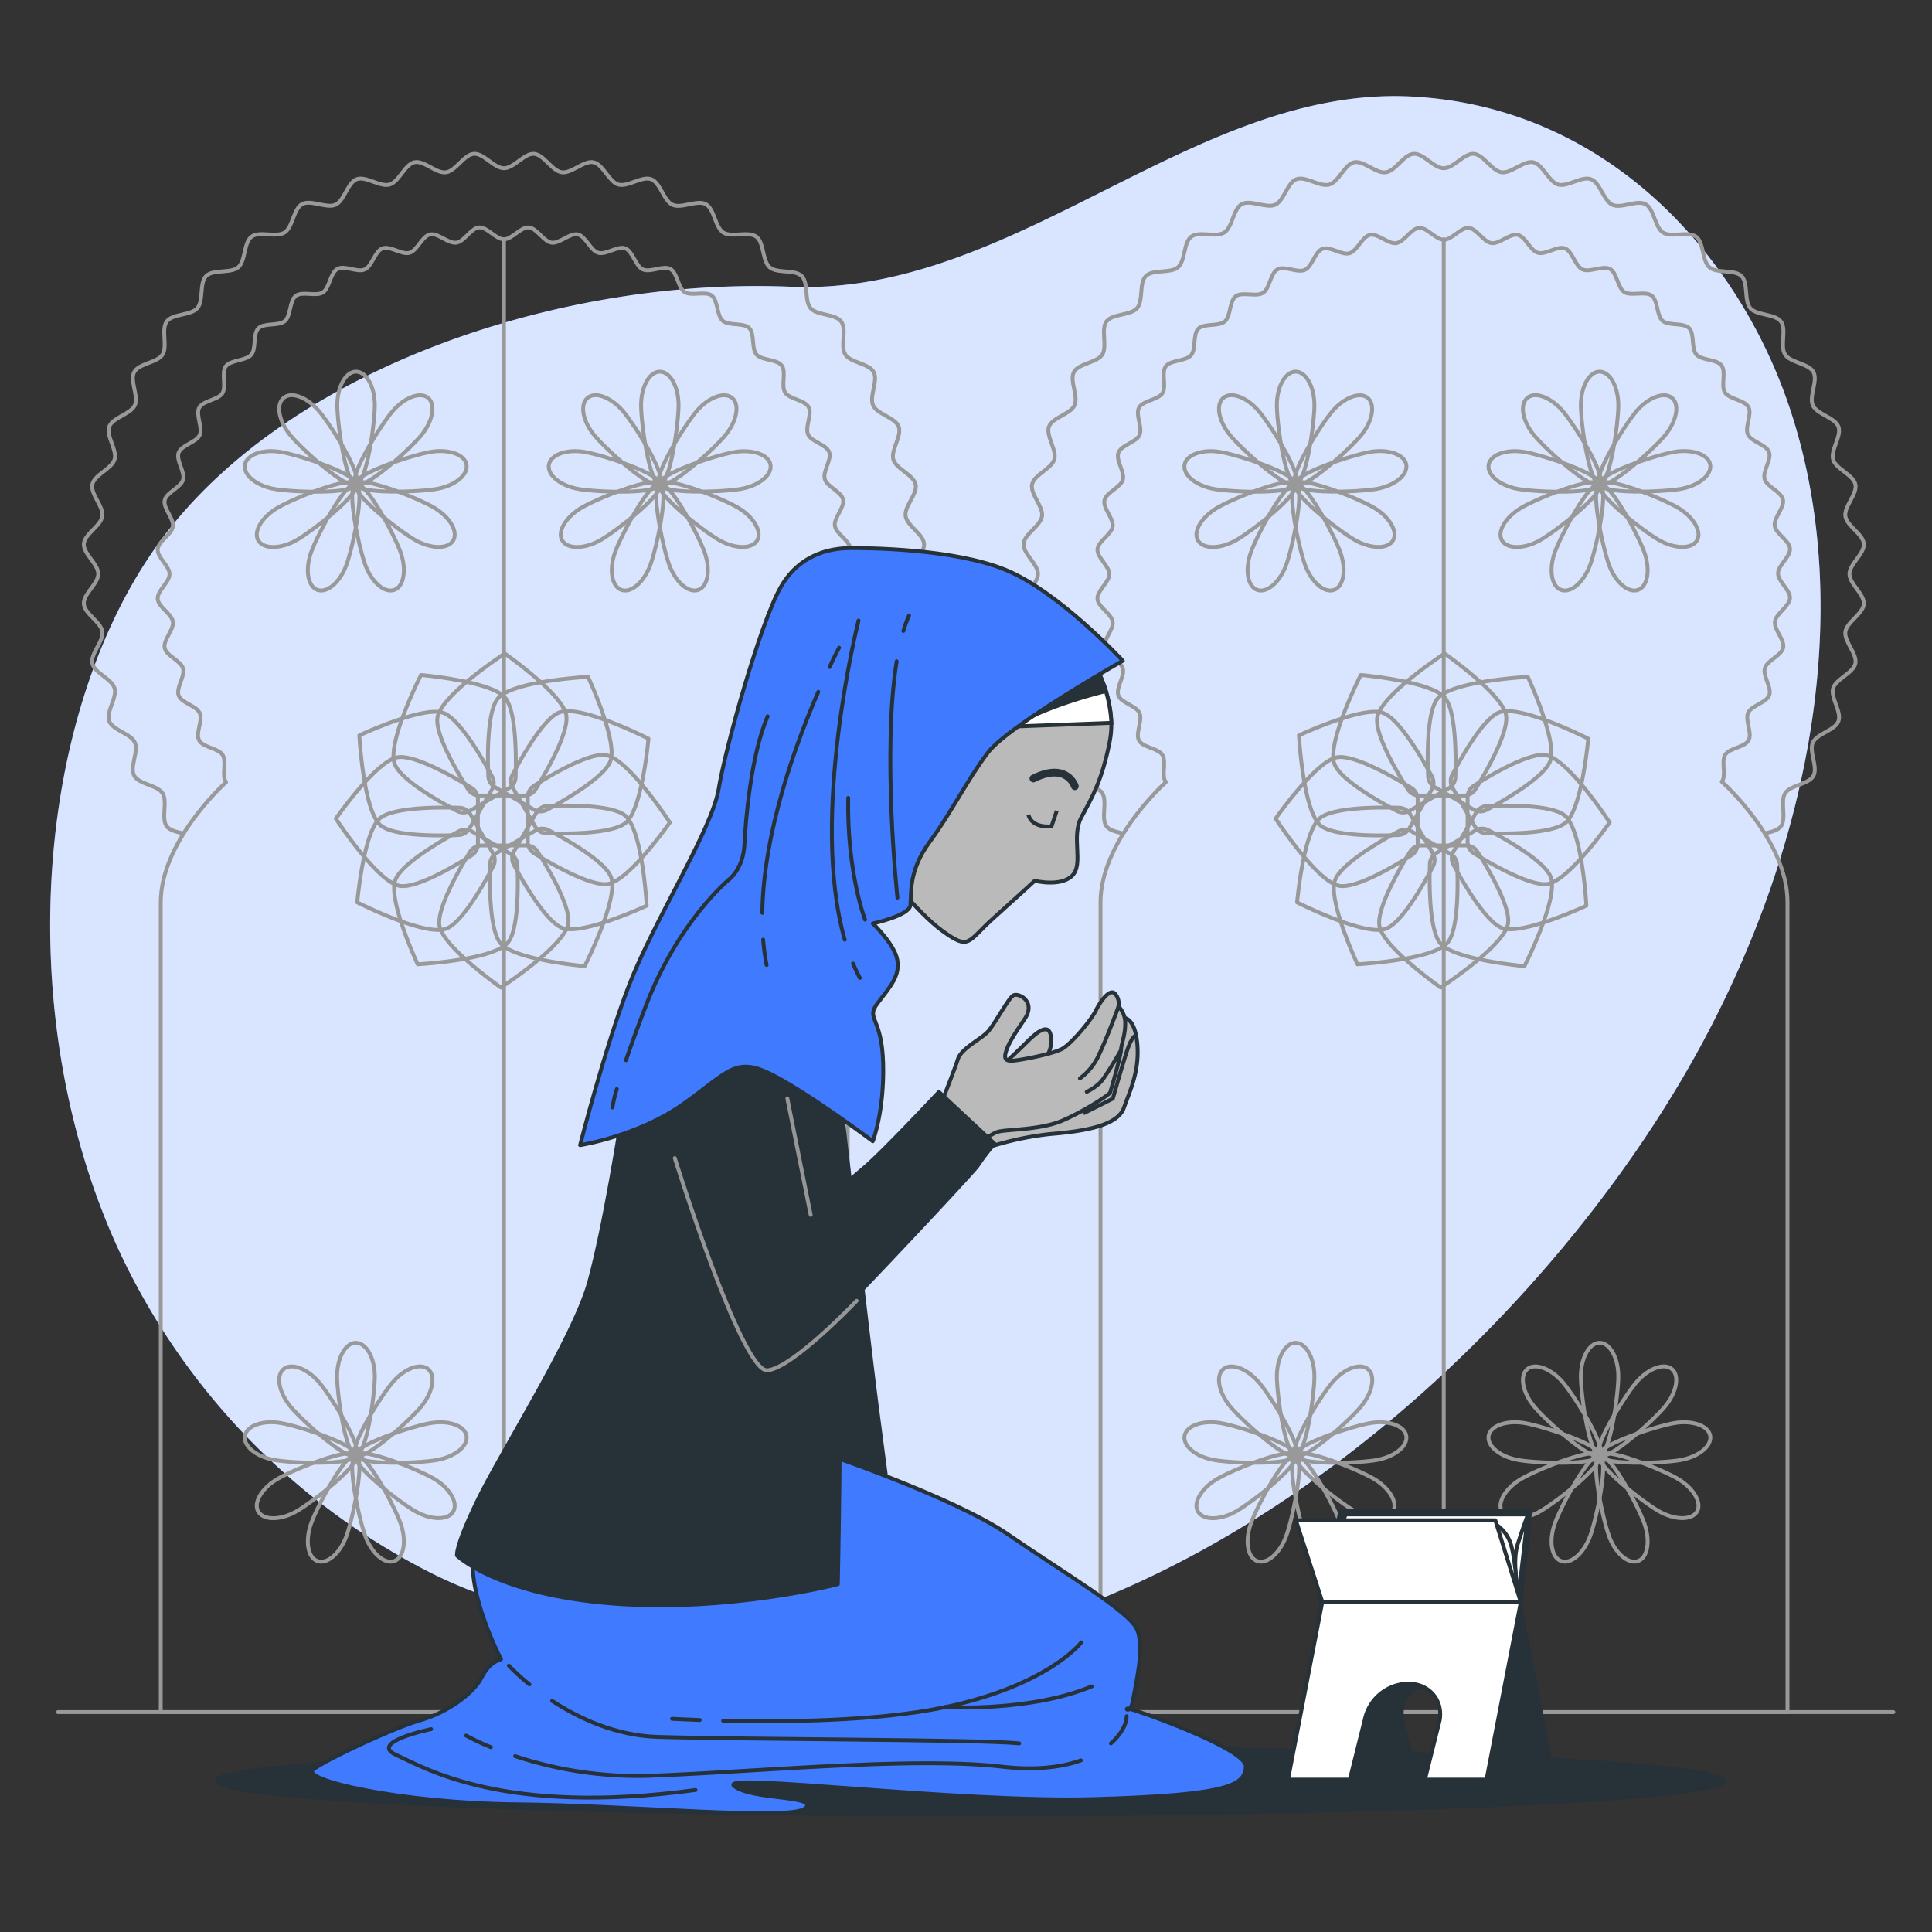 <svg xmlns="http://www.w3.org/2000/svg" viewBox="0 0 500 500"><rect x="0" y="0" width="500" height="500" fill="#333333" stroke="none"/><g id="freepik--background-simple--inject-2"><path d="M177.14,425.7c104.16,21.78,209.14-63.36,258-146.18,32.46-55,45.93-120.17,28.06-173.84C450.09,66.35,416.4,27.77,365.63,25c-56.58-3.13-102.84,51.67-161,49.21S77.59,94.17,43.76,137,2.15,259,29.69,321.22a177.51,177.51,0,0,0,80.81,85.32c20.28,10.49,42.3,13.85,65.37,18.89Z" style="fill:#407BFF"></path><path d="M177.14,425.7c104.16,21.78,209.14-63.36,258-146.18,32.46-55,45.93-120.17,28.06-173.84C450.09,66.35,416.4,27.77,365.63,25c-56.58-3.13-102.84,51.67-161,49.21S77.59,94.17,43.76,137,2.15,259,29.69,321.22a177.51,177.51,0,0,0,80.81,85.32c20.28,10.49,42.3,13.85,65.37,18.89Z" style="fill:#fff;opacity:0.8"></path></g><g id="freepik--Gates--inject-2"><path d="M47.15,215.62c-1.61-.37-3.21-.74-4-1.78-1.52-2,.3-6.41-1.08-8.55S36,203,34.74,200.77s1.21-6.3.15-8.63-5.72-3.13-6.62-5.52,2.1-6.06,1.38-8.51-5.21-3.92-5.75-6.42,2.94-5.69,2.58-8.22-4.6-4.62-4.78-7.18,3.73-5.21,3.73-7.77-3.91-5.26-3.73-7.78,4.43-4.67,4.78-7.17-3.12-5.75-2.58-8.23,5-4,5.75-6.42-2.27-6.13-1.38-8.51,5.56-3.21,6.62-5.52-1.37-6.39-.15-8.62,6-2.39,7.34-4.52-.44-6.52,1.08-8.56,6.24-1.51,7.91-3.43.48-6.52,2.28-8.32,6.39-.61,8.32-2.28,1.39-6.38,3.43-7.91,6.41.3,8.55-1.08,2.29-6.11,4.53-7.34S84.48,54,86.8,53s3.13-5.73,5.52-6.62,6.06,2.1,8.51,1.38,3.92-5.21,6.42-5.76,5.69,3,8.23,2.59,4.61-4.6,7.17-4.78,5.21,3.73,7.78,3.73,5.25-3.91,7.77-3.73,4.67,4.42,7.18,4.78,5.75-3.12,8.22-2.59,4,5.05,6.42,5.76,6.13-2.27,8.51-1.38,3.21,5.56,5.52,6.62,6.39-1.37,8.62-.15,2.39,6,4.53,7.34,6.52-.45,8.55,1.08,1.51,6.24,3.44,7.91,6.51.48,8.31,2.28.61,6.39,2.28,8.31,6.38,1.4,7.91,3.44-.3,6.41,1.08,8.55,6.12,2.29,7.34,4.53-1.21,6.29-.15,8.62,5.73,3.13,6.62,5.52-2.1,6.06-1.38,8.51,5.22,3.92,5.76,6.42-3,5.69-2.59,8.23,4.6,4.61,4.78,7.17-3.72,5.21-3.72,7.78,3.9,5.25,3.72,7.77-4.42,4.67-4.78,7.18,3.12,5.74,2.59,8.22-5.05,4-5.76,6.42,2.27,6.13,1.38,8.51-5.56,3.21-6.62,5.52,1.37,6.39.15,8.62-6,2.39-7.34,4.53.45,6.51-1.08,8.55c-.76,1-2.32,1.4-3.9,1.76" style="fill:none;stroke:#999;stroke-linecap:round;stroke-linejoin:round"></path><path d="M216.14,160.84c-.3,2.09,2.58,4.74,2.14,6.79s-4.16,3.28-4.75,5.29,1.87,5.05,1.14,7-4.59,2.65-5.46,4.55,1.13,5.27.12,7.11-4.92,2-6.05,3.73.37,5.37-.89,7c0,0,17,15,17,31.2V443.09H41.6V233.58c0-15.64,15.87-30.2,16.91-31.15l0,0c-1.26-1.68.24-5.29-.89-7.06s-5-1.88-6.06-3.73,1-5.19.13-7.11-4.73-2.58-5.46-4.55,1.73-5,1.14-7-4.3-3.23-4.75-5.29,2.43-4.7,2.13-6.79-3.79-3.8-3.94-5.91,3.07-4.3,3.07-6.41-3.22-4.34-3.07-6.42,3.65-3.85,3.94-5.91-2.57-4.74-2.13-6.78,4.16-3.29,4.75-5.3-1.87-5-1.14-7,4.58-2.66,5.45-4.56-1.12-5.27-.12-7.11,4.92-2,6-3.73-.36-5.37.9-7S63.61,93.4,65,91.82s.39-5.38,1.88-6.86,5.27-.51,6.85-1.88,1.16-5.26,2.84-6.52,5.28.24,7-.89,1.88-5,3.73-6.06,5.19,1,7.11.12S97,65,99,64.28s5,1.73,7,1.14,3.23-4.31,5.3-4.75S116,63.1,118.1,62.8,121.91,59,124,58.86s4.3,3.07,6.42,3.07,4.33-3.22,6.41-3.07,3.85,3.65,5.91,3.94,4.75-2.57,6.79-2.13,3.28,4.16,5.29,4.75,5.06-1.88,7-1.14,2.65,4.58,4.55,5.45,5.27-1.12,7.11-.12,2,4.92,3.73,6,5.38-.36,7,.89,1.25,5.15,2.84,6.53,5.37.39,6.85,1.88.51,5.27,1.89,6.85,5.26,1.15,6.52,2.84-.25,5.28.89,7,5,1.88,6.05,3.73-1,5.19-.12,7.11,4.72,2.58,5.46,4.55-1.74,5-1.14,7,4.3,3.23,4.74,5.3-2.43,4.69-2.13,6.78,3.8,3.8,4,5.91-3.08,4.3-3.08,6.42,3.22,4.33,3.08,6.41S216.44,158.78,216.14,160.84Z" style="fill:none;stroke:#999;stroke-linecap:round;stroke-linejoin:round"></path><line x1="130.43" y1="61.93" x2="130.43" y2="442.81" style="fill:none;stroke:#999;stroke-linecap:round;stroke-linejoin:round"></line><path d="M135.69,205.89H124.07a3.45,3.45,0,0,1-2.92-1.61c-2.55-4-8.79-14.4-7.9-18.76,1.19-5.85,17.39-16.39,17.39-16.39s14.83,10.38,15.9,15.89c.85,4.46-5.38,15.14-7.91,19.24A3.48,3.48,0,0,1,135.69,205.89Z" style="fill:none;stroke:#999;stroke-linecap:round;stroke-linejoin:round"></path><path d="M131.71,204l-10.06,5.81a3.43,3.43,0,0,1-3.33.07c-4.21-2.2-14.81-8.08-16.22-12.3-1.9-5.66,6.86-22.89,6.86-22.89s18,1.57,21.72,5.82c3,3.43,2.91,15.8,2.76,20.61A3.42,3.42,0,0,1,131.71,204Z" style="fill:none;stroke:#999;stroke-linecap:round;stroke-linejoin:round"></path><path d="M127.32,204.32l-5.81,10.06a3.45,3.45,0,0,1-2.85,1.73c-4.74.2-16.87.4-20.2-2.55C94,209.61,93,190.31,93,190.31s16.4-7.66,21.71-5.82C119,186,125.09,196.72,127.37,201A3.46,3.46,0,0,1,127.32,204.32Z" style="fill:none;stroke:#999;stroke-linecap:round;stroke-linejoin:round"></path><path d="M123.68,206.8v11.62a3.45,3.45,0,0,1-1.61,2.92c-4,2.55-14.4,8.79-18.76,7.9-5.85-1.19-16.39-17.39-16.39-17.39S97.3,197,102.82,196c4.45-.85,15.13,5.38,19.23,7.91A3.48,3.48,0,0,1,123.68,206.8Z" style="fill:none;stroke:#999;stroke-linecap:round;stroke-linejoin:round"></path><path d="M121.77,210.78l5.81,10.06a3.43,3.43,0,0,1,.07,3.33c-2.2,4.21-8.08,14.81-12.3,16.22-5.66,1.9-22.89-6.86-22.89-6.86s1.57-18,5.82-21.72c3.43-3,15.8-2.91,20.61-2.76A3.42,3.42,0,0,1,121.77,210.78Z" style="fill:none;stroke:#999;stroke-linecap:round;stroke-linejoin:round"></path><path d="M122.11,215.17,132.17,221a3.45,3.45,0,0,1,1.73,2.85c.2,4.74.4,16.87-2.55,20.2-3.95,4.48-23.25,5.5-23.25,5.5s-7.66-16.4-5.82-21.71c1.48-4.29,12.23-10.42,16.46-12.7A3.46,3.46,0,0,1,122.11,215.17Z" style="fill:none;stroke:#999;stroke-linecap:round;stroke-linejoin:round"></path><path d="M124.59,218.81h11.62a3.48,3.48,0,0,1,2.93,1.61c2.54,4,8.78,14.4,7.89,18.76-1.19,5.85-17.39,16.39-17.39,16.39s-14.83-10.38-15.89-15.89c-.86-4.46,5.38-15.14,7.9-19.24A3.48,3.48,0,0,1,124.59,218.81Z" style="fill:none;stroke:#999;stroke-linecap:round;stroke-linejoin:round"></path><path d="M128.57,220.72l10.06-5.81a3.43,3.43,0,0,1,3.33-.07c4.21,2.2,14.81,8.08,16.22,12.3,1.9,5.66-6.86,22.89-6.86,22.89s-18-1.57-21.72-5.82c-3-3.43-2.91-15.8-2.76-20.61A3.42,3.42,0,0,1,128.57,220.72Z" style="fill:none;stroke:#999;stroke-linecap:round;stroke-linejoin:round"></path><path d="M133,220.38l5.81-10.06a3.46,3.46,0,0,1,2.86-1.73c4.73-.2,16.86-.4,20.19,2.55,4.48,4,5.5,23.25,5.5,23.25s-16.4,7.66-21.71,5.82c-4.29-1.48-10.42-12.23-12.7-16.46A3.46,3.46,0,0,1,133,220.38Z" style="fill:none;stroke:#999;stroke-linecap:round;stroke-linejoin:round"></path><path d="M136.6,217.9V206.28a3.45,3.45,0,0,1,1.61-2.92c4-2.55,14.4-8.79,18.76-7.9,5.85,1.19,16.39,17.39,16.39,17.39S163,227.68,157.47,228.74c-4.46.86-15.14-5.38-19.24-7.9A3.48,3.48,0,0,1,136.6,217.9Z" style="fill:none;stroke:#999;stroke-linecap:round;stroke-linejoin:round"></path><path d="M138.51,213.92l-5.81-10.06a3.43,3.43,0,0,1-.07-3.33c2.2-4.21,8.08-14.81,12.3-16.22,5.66-1.9,22.89,6.86,22.89,6.86s-1.57,18-5.82,21.72c-3.43,3-15.8,2.91-20.61,2.76A3.44,3.44,0,0,1,138.51,213.92Z" style="fill:none;stroke:#999;stroke-linecap:round;stroke-linejoin:round"></path><path d="M138.17,209.53l-10.06-5.81a3.48,3.48,0,0,1-1.73-2.85c-.2-4.74-.4-16.87,2.55-20.2,3.95-4.48,23.25-5.5,23.25-5.5s7.66,16.4,5.82,21.71c-1.48,4.29-12.23,10.42-16.46,12.7A3.46,3.46,0,0,1,138.17,209.53Z" style="fill:none;stroke:#999;stroke-linecap:round;stroke-linejoin:round"></path><path d="M97,104.87c0,4.8-2.18,20.43-4.86,20.43s-4.85-15.63-4.85-20.43,2.17-8.69,4.85-8.69S97,100.07,97,104.87Z" style="fill:none;stroke:#999;stroke-linecap:round;stroke-linejoin:round"></path><path d="M82.68,106.53c3.09,3.68,11.47,17,9.41,18.77s-13.76-8.85-16.84-12.53-3.93-8-1.87-9.78S79.6,102.86,82.68,106.53Z" style="fill:none;stroke:#999;stroke-linecap:round;stroke-linejoin:round"></path><path d="M72.82,117c4.73.84,19.74,5.69,19.27,8.33s-16.23,2.06-21,1.23-8.18-3.65-7.71-6.29S68.09,116.14,72.82,117Z" style="fill:none;stroke:#999;stroke-linecap:round;stroke-linejoin:round"></path><path d="M72,131.31c4.15-2.4,18.77-8.33,20.11-6s-11.1,12-15.26,14.41-8.61,2.47-10,.15S67.82,133.71,72,131.31Z" style="fill:none;stroke:#999;stroke-linecap:round;stroke-linejoin:round"></path><path d="M80.55,142.83c1.64-4.51,9-18.45,11.54-17.53s-.78,16.34-2.42,20.85-5,7.43-7.53,6.51S78.91,147.34,80.55,142.83Z" style="fill:none;stroke:#999;stroke-linecap:round;stroke-linejoin:round"></path><path d="M94.52,146.15c-1.64-4.51-5-19.93-2.43-20.85s9.91,13,11.55,17.53.93,8.91-1.59,9.83S96.16,150.66,94.52,146.15Z" style="fill:none;stroke:#999;stroke-linecap:round;stroke-linejoin:round"></path><path d="M107.36,139.71c-4.16-2.4-16.61-12.09-15.27-14.41s16,3.61,20.12,6,6.44,6.23,5.1,8.55S111.51,142.11,107.36,139.71Z" style="fill:none;stroke:#999;stroke-linecap:round;stroke-linejoin:round"></path><path d="M113.05,126.53c-4.72.83-20.49,1.41-21-1.23s14.55-7.49,19.28-8.33,8.93.63,9.4,3.27S117.78,125.7,113.05,126.53Z" style="fill:none;stroke:#999;stroke-linecap:round;stroke-linejoin:round"></path><path d="M108.94,112.77c-3.08,3.68-14.79,14.25-16.85,12.53s6.33-15.09,9.42-18.77,7.25-5.26,9.3-3.54S112,109.09,108.94,112.77Z" style="fill:none;stroke:#999;stroke-linecap:round;stroke-linejoin:round"></path><path d="M175.61,104.87c0,4.8-2.17,20.43-4.85,20.43s-4.85-15.63-4.85-20.43,2.17-8.69,4.85-8.69S175.61,100.07,175.61,104.87Z" style="fill:none;stroke:#999;stroke-linecap:round;stroke-linejoin:round"></path><path d="M161.35,106.53c3.08,3.68,11.46,17,9.41,18.77s-13.76-8.85-16.85-12.53-3.92-8-1.87-9.78S158.26,102.86,161.35,106.53Z" style="fill:none;stroke:#999;stroke-linecap:round;stroke-linejoin:round"></path><path d="M151.49,117c4.72.84,19.74,5.69,19.27,8.33s-16.23,2.06-21,1.23-8.18-3.65-7.71-6.29S146.76,116.14,151.49,117Z" style="fill:none;stroke:#999;stroke-linecap:round;stroke-linejoin:round"></path><path d="M150.64,131.31c4.16-2.4,18.78-8.33,20.12-6s-11.11,12-15.26,14.41-8.62,2.47-10,.15S146.49,133.71,150.64,131.31Z" style="fill:none;stroke:#999;stroke-linecap:round;stroke-linejoin:round"></path><path d="M159.21,142.83c1.65-4.51,9-18.45,11.55-17.53s-.78,16.34-2.43,20.85-5,7.43-7.53,6.51S157.57,147.34,159.21,142.83Z" style="fill:none;stroke:#999;stroke-linecap:round;stroke-linejoin:round"></path><path d="M173.19,146.15c-1.65-4.51-4.95-19.93-2.43-20.85s9.9,13,11.55,17.53.93,8.91-1.59,9.83S174.83,150.66,173.19,146.15Z" style="fill:none;stroke:#999;stroke-linecap:round;stroke-linejoin:round"></path><path d="M186,139.71c-4.15-2.4-16.6-12.09-15.26-14.41s16,3.61,20.12,6,6.44,6.23,5.1,8.55S190.18,142.11,186,139.71Z" style="fill:none;stroke:#999;stroke-linecap:round;stroke-linejoin:round"></path><path d="M191.72,126.53c-4.73.83-20.49,1.41-21-1.23S185.31,117.81,190,117s8.94.63,9.4,3.27S196.45,125.7,191.72,126.53Z" style="fill:none;stroke:#999;stroke-linecap:round;stroke-linejoin:round"></path><path d="M187.61,112.77c-3.09,3.68-14.8,14.25-16.85,12.53s6.33-15.09,9.41-18.77,7.25-5.26,9.31-3.54S190.69,109.09,187.61,112.77Z" style="fill:none;stroke:#999;stroke-linecap:round;stroke-linejoin:round"></path><path d="M97,356.21c0,4.79-2.18,20.42-4.86,20.42S87.24,361,87.24,356.21s2.17-8.69,4.85-8.69S97,351.41,97,356.21Z" style="fill:none;stroke:#999;stroke-linecap:round;stroke-linejoin:round"></path><path d="M82.68,357.86c3.09,3.68,11.47,17.05,9.41,18.77s-13.76-8.85-16.84-12.53-3.93-8.05-1.87-9.77S79.6,354.19,82.68,357.86Z" style="fill:none;stroke:#999;stroke-linecap:round;stroke-linejoin:round"></path><path d="M72.82,368.31c4.73.83,19.74,5.68,19.27,8.32s-16.23,2.07-21,1.23-8.18-3.64-7.71-6.28S68.09,367.47,72.82,368.31Z" style="fill:none;stroke:#999;stroke-linecap:round;stroke-linejoin:round"></path><path d="M72,382.64c4.15-2.4,18.77-8.33,20.11-6s-11.1,12-15.26,14.42-8.61,2.46-10,.14S67.82,385,72,382.64Z" style="fill:none;stroke:#999;stroke-linecap:round;stroke-linejoin:round"></path><path d="M80.55,394.17c1.64-4.51,9-18.45,11.54-17.54s-.78,16.35-2.42,20.86-5,7.42-7.53,6.5S78.91,398.68,80.55,394.17Z" style="fill:none;stroke:#999;stroke-linecap:round;stroke-linejoin:round"></path><path d="M94.52,397.49c-1.64-4.51-5-19.94-2.43-20.86s9.91,13,11.55,17.54.93,8.91-1.59,9.82S96.16,402,94.52,397.49Z" style="fill:none;stroke:#999;stroke-linecap:round;stroke-linejoin:round"></path><path d="M107.36,391.05c-4.16-2.4-16.61-12.1-15.27-14.42s16,3.61,20.12,6,6.44,6.23,5.1,8.55S111.51,393.45,107.36,391.05Z" style="fill:none;stroke:#999;stroke-linecap:round;stroke-linejoin:round"></path><path d="M113.05,377.86c-4.72.84-20.49,1.41-21-1.23s14.55-7.49,19.28-8.32,8.93.63,9.4,3.27S117.78,377,113.05,377.86Z" style="fill:none;stroke:#999;stroke-linecap:round;stroke-linejoin:round"></path><path d="M108.94,364.1c-3.08,3.68-14.79,14.25-16.85,12.53s6.33-15.09,9.42-18.77,7.25-5.26,9.3-3.53S112,360.43,108.94,364.1Z" style="fill:none;stroke:#999;stroke-linecap:round;stroke-linejoin:round"></path><path d="M175.61,356.21c0,4.79-2.17,20.42-4.85,20.42s-4.85-15.63-4.85-20.42,2.17-8.69,4.85-8.69S175.61,351.41,175.61,356.21Z" style="fill:none;stroke:#999;stroke-linecap:round;stroke-linejoin:round"></path><path d="M161.35,357.86c3.08,3.68,11.46,17.05,9.41,18.77S157,367.78,153.91,364.1s-3.92-8.05-1.87-9.77S158.26,354.19,161.35,357.86Z" style="fill:none;stroke:#999;stroke-linecap:round;stroke-linejoin:round"></path><path d="M151.49,368.31c4.72.83,19.74,5.68,19.27,8.32s-16.23,2.07-21,1.23-8.18-3.64-7.71-6.28S146.76,367.47,151.49,368.31Z" style="fill:none;stroke:#999;stroke-linecap:round;stroke-linejoin:round"></path><path d="M150.64,382.64c4.16-2.4,18.78-8.33,20.12-6s-11.11,12-15.26,14.42-8.62,2.46-10,.14S146.49,385,150.64,382.64Z" style="fill:none;stroke:#999;stroke-linecap:round;stroke-linejoin:round"></path><path d="M159.21,394.17c1.65-4.51,9-18.45,11.55-17.54S170,393,168.33,397.49s-5,7.42-7.53,6.5S157.57,398.68,159.21,394.17Z" style="fill:none;stroke:#999;stroke-linecap:round;stroke-linejoin:round"></path><path d="M173.19,397.49c-1.65-4.51-4.95-19.94-2.43-20.86s9.9,13,11.55,17.54.93,8.91-1.59,9.82S174.83,402,173.19,397.49Z" style="fill:none;stroke:#999;stroke-linecap:round;stroke-linejoin:round"></path><path d="M186,391.05c-4.15-2.4-16.6-12.1-15.26-14.42s16,3.61,20.12,6,6.44,6.23,5.1,8.55S190.18,393.45,186,391.05Z" style="fill:none;stroke:#999;stroke-linecap:round;stroke-linejoin:round"></path><path d="M191.72,377.86c-4.73.84-20.49,1.41-21-1.23s14.55-7.49,19.27-8.32,8.94.63,9.4,3.27S196.45,377,191.72,377.86Z" style="fill:none;stroke:#999;stroke-linecap:round;stroke-linejoin:round"></path><path d="M187.61,364.1c-3.09,3.68-14.8,14.25-16.85,12.53s6.33-15.09,9.41-18.77,7.25-5.26,9.31-3.53S190.69,360.43,187.61,364.1Z" style="fill:none;stroke:#999;stroke-linecap:round;stroke-linejoin:round"></path><path d="M290.36,215.62c-1.61-.37-3.21-.74-4-1.78-1.52-2,.3-6.41-1.08-8.55s-6.11-2.29-7.34-4.52,1.21-6.3.15-8.63-5.72-3.13-6.62-5.52,2.1-6.06,1.38-8.51-5.21-3.92-5.75-6.42,2.94-5.69,2.58-8.22-4.6-4.62-4.78-7.18,3.73-5.21,3.73-7.77-3.91-5.26-3.73-7.78,4.43-4.67,4.78-7.17-3.12-5.75-2.58-8.23,5-4,5.75-6.42-2.26-6.13-1.38-8.51,5.56-3.21,6.62-5.52-1.37-6.39-.15-8.62,6-2.39,7.34-4.52-.44-6.52,1.08-8.56,6.24-1.51,7.91-3.43.48-6.52,2.28-8.32,6.39-.61,8.32-2.28,1.39-6.38,3.43-7.91,6.41.3,8.55-1.08,2.29-6.11,4.53-7.34S327.69,54,330,53s3.13-5.73,5.52-6.62,6.06,2.1,8.51,1.38S348,42.53,350.46,42s5.69,3,8.23,2.59,4.61-4.6,7.17-4.78,5.21,3.73,7.78,3.73,5.25-3.91,7.77-3.73,4.67,4.42,7.18,4.78,5.75-3.12,8.22-2.59,4,5.05,6.42,5.76,6.13-2.27,8.51-1.38S415,51.92,417.26,53s6.39-1.37,8.62-.15,2.39,6,4.53,7.34,6.52-.45,8.55,1.08,1.51,6.24,3.44,7.91,6.51.48,8.31,2.28.61,6.39,2.28,8.31,6.38,1.4,7.91,3.44-.3,6.41,1.08,8.55,6.12,2.29,7.34,4.53-1.21,6.29-.15,8.62,5.73,3.13,6.62,5.52-2.1,6.06-1.38,8.51,5.22,3.92,5.76,6.42-2.95,5.69-2.59,8.23,4.6,4.61,4.78,7.17-3.72,5.21-3.72,7.78,3.9,5.25,3.72,7.77-4.42,4.67-4.78,7.18,3.12,5.74,2.59,8.22-5.05,4-5.76,6.42,2.27,6.13,1.38,8.51-5.56,3.21-6.62,5.52,1.37,6.39.15,8.62-6,2.39-7.34,4.53.45,6.51-1.08,8.55c-.76,1-2.32,1.4-3.9,1.76" style="fill:none;stroke:#999;stroke-linecap:round;stroke-linejoin:round"></path><path d="M459.35,160.84c-.3,2.09,2.58,4.74,2.14,6.79s-4.16,3.28-4.75,5.29,1.87,5.05,1.14,7-4.59,2.65-5.46,4.55,1.13,5.27.12,7.11-4.92,2-6.05,3.73.37,5.37-.89,7c0,0,17,15,17,31.2V443.09H284.81V233.58c0-15.64,15.87-30.2,16.91-31.15l0,0c-1.26-1.68.24-5.29-.89-7.06s-5.05-1.88-6.06-3.73,1-5.19.13-7.11-4.73-2.58-5.46-4.55,1.73-5,1.14-7-4.3-3.23-4.75-5.29,2.43-4.7,2.13-6.79-3.79-3.8-3.94-5.91,3.07-4.3,3.07-6.41-3.22-4.34-3.07-6.42,3.65-3.85,3.94-5.91-2.57-4.74-2.13-6.78,4.16-3.29,4.75-5.3-1.87-5-1.14-7,4.58-2.66,5.46-4.56-1.13-5.27-.13-7.11,4.92-2,6.06-3.73-.37-5.37.89-7,5.14-1.25,6.52-2.83.39-5.38,1.88-6.86,5.27-.51,6.85-1.88,1.16-5.26,2.84-6.52,5.28.24,7.05-.89,1.88-5,3.73-6.06,5.19,1,7.11.12,2.58-4.72,4.56-5.45,5,1.73,7,1.14,3.23-4.31,5.3-4.75,4.69,2.43,6.78,2.13,3.81-3.79,5.92-3.94,4.29,3.07,6.41,3.07,4.33-3.22,6.41-3.07,3.85,3.65,5.91,3.94,4.75-2.57,6.79-2.13S396,64.83,398,65.42s5.06-1.88,7-1.14,2.65,4.58,4.55,5.45,5.27-1.12,7.11-.12,2,4.92,3.73,6,5.38-.36,7.05.89,1.25,5.15,2.84,6.53,5.37.39,6.85,1.88.51,5.27,1.89,6.85,5.26,1.15,6.52,2.84-.25,5.28.89,7,5,1.88,6.05,3.73-1,5.19-.12,7.11,4.72,2.58,5.46,4.55-1.74,5-1.14,7,4.3,3.23,4.75,5.3-2.44,4.69-2.14,6.78,3.8,3.8,3.95,5.91-3.08,4.3-3.08,6.42,3.22,4.33,3.08,6.41S459.65,158.78,459.35,160.84Z" style="fill:none;stroke:#999;stroke-linecap:round;stroke-linejoin:round"></path><line x1="373.64" y1="61.93" x2="373.64" y2="442.81" style="fill:none;stroke:#999;stroke-linecap:round;stroke-linejoin:round"></line><path d="M378.9,205.89H367.28a3.45,3.45,0,0,1-2.92-1.61c-2.55-4-8.79-14.4-7.9-18.76,1.19-5.85,17.39-16.39,17.39-16.39s14.83,10.38,15.9,15.89c.85,4.46-5.38,15.14-7.91,19.24A3.48,3.48,0,0,1,378.9,205.89Z" style="fill:none;stroke:#999;stroke-linecap:round;stroke-linejoin:round"></path><path d="M374.92,204l-10.06,5.81a3.43,3.43,0,0,1-3.33.07c-4.21-2.2-14.81-8.08-16.22-12.3-1.9-5.66,6.86-22.89,6.86-22.89s18,1.57,21.72,5.82c3,3.43,2.91,15.8,2.76,20.61A3.42,3.42,0,0,1,374.92,204Z" style="fill:none;stroke:#999;stroke-linecap:round;stroke-linejoin:round"></path><path d="M370.53,204.32l-5.81,10.06a3.45,3.45,0,0,1-2.85,1.73c-4.74.2-16.87.4-20.2-2.55-4.47-3.95-5.5-23.25-5.5-23.25s16.4-7.66,21.71-5.82c4.29,1.48,10.42,12.23,12.7,16.46A3.46,3.46,0,0,1,370.53,204.32Z" style="fill:none;stroke:#999;stroke-linecap:round;stroke-linejoin:round"></path><path d="M366.89,206.8v11.62a3.45,3.45,0,0,1-1.61,2.92c-4,2.55-14.4,8.79-18.76,7.9-5.85-1.19-16.39-17.39-16.39-17.39S340.51,197,346,196c4.45-.85,15.13,5.38,19.23,7.91A3.48,3.48,0,0,1,366.89,206.8Z" style="fill:none;stroke:#999;stroke-linecap:round;stroke-linejoin:round"></path><path d="M365,210.78l5.81,10.06a3.43,3.43,0,0,1,.07,3.33c-2.2,4.21-8.08,14.81-12.3,16.22-5.66,1.9-22.89-6.86-22.89-6.86s1.57-18,5.82-21.72c3.43-3,15.8-2.91,20.61-2.76A3.42,3.42,0,0,1,365,210.78Z" style="fill:none;stroke:#999;stroke-linecap:round;stroke-linejoin:round"></path><path d="M365.32,215.17,375.38,221a3.45,3.45,0,0,1,1.73,2.85c.2,4.74.4,16.87-2.54,20.2-4,4.48-23.26,5.5-23.26,5.5s-7.66-16.4-5.82-21.71c1.49-4.29,12.23-10.42,16.46-12.7A3.46,3.46,0,0,1,365.32,215.17Z" style="fill:none;stroke:#999;stroke-linecap:round;stroke-linejoin:round"></path><path d="M367.8,218.81h11.62a3.48,3.48,0,0,1,2.93,1.61c2.54,4,8.78,14.4,7.89,18.76-1.19,5.85-17.39,16.39-17.39,16.39S358,245.19,357,239.68c-.86-4.46,5.38-15.14,7.91-19.24A3.45,3.45,0,0,1,367.8,218.81Z" style="fill:none;stroke:#999;stroke-linecap:round;stroke-linejoin:round"></path><path d="M371.78,220.72l10.06-5.81a3.43,3.43,0,0,1,3.33-.07c4.21,2.2,14.81,8.08,16.22,12.3,1.9,5.66-6.86,22.89-6.86,22.89s-18-1.57-21.72-5.82c-3-3.43-2.91-15.8-2.76-20.61A3.42,3.42,0,0,1,371.78,220.72Z" style="fill:none;stroke:#999;stroke-linecap:round;stroke-linejoin:round"></path><path d="M376.17,220.38,382,210.32a3.46,3.46,0,0,1,2.86-1.73c4.73-.2,16.86-.4,20.19,2.55,4.48,4,5.5,23.25,5.5,23.25s-16.4,7.66-21.71,5.82c-4.29-1.48-10.42-12.23-12.7-16.46A3.46,3.46,0,0,1,376.17,220.38Z" style="fill:none;stroke:#999;stroke-linecap:round;stroke-linejoin:round"></path><path d="M379.81,217.9V206.28a3.45,3.45,0,0,1,1.61-2.92c4-2.55,14.4-8.79,18.76-7.9,5.85,1.19,16.39,17.39,16.39,17.39s-10.37,14.83-15.89,15.89c-4.46.86-15.14-5.38-19.24-7.9A3.48,3.48,0,0,1,379.81,217.9Z" style="fill:none;stroke:#999;stroke-linecap:round;stroke-linejoin:round"></path><path d="M381.72,213.92l-5.81-10.06a3.46,3.46,0,0,1-.07-3.33c2.2-4.21,8.08-14.81,12.3-16.22,5.66-1.9,22.89,6.86,22.89,6.86s-1.57,18-5.82,21.72c-3.43,3-15.8,2.91-20.61,2.76A3.44,3.44,0,0,1,381.72,213.92Z" style="fill:none;stroke:#999;stroke-linecap:round;stroke-linejoin:round"></path><path d="M381.38,209.53l-10.06-5.81a3.48,3.48,0,0,1-1.73-2.85c-.2-4.74-.4-16.87,2.55-20.2,3.95-4.48,23.25-5.5,23.25-5.5s7.66,16.4,5.82,21.71c-1.48,4.29-12.23,10.42-16.46,12.7A3.46,3.46,0,0,1,381.38,209.53Z" style="fill:none;stroke:#999;stroke-linecap:round;stroke-linejoin:round"></path><path d="M340.16,104.87c0,4.8-2.18,20.43-4.86,20.43s-4.85-15.63-4.85-20.43,2.17-8.69,4.85-8.69S340.16,100.07,340.16,104.87Z" style="fill:none;stroke:#999;stroke-linecap:round;stroke-linejoin:round"></path><path d="M325.89,106.53c3.09,3.68,11.47,17,9.41,18.77s-13.76-8.85-16.84-12.53-3.92-8-1.87-9.78S322.81,102.86,325.89,106.53Z" style="fill:none;stroke:#999;stroke-linecap:round;stroke-linejoin:round"></path><path d="M316,117c4.73.84,19.74,5.69,19.27,8.33s-16.23,2.06-21,1.23-8.18-3.65-7.71-6.29S311.3,116.14,316,117Z" style="fill:none;stroke:#999;stroke-linecap:round;stroke-linejoin:round"></path><path d="M315.19,131.31c4.15-2.4,18.77-8.33,20.11-6s-11.1,12-15.26,14.41-8.61,2.47-10,.15S311,133.71,315.19,131.31Z" style="fill:none;stroke:#999;stroke-linecap:round;stroke-linejoin:round"></path><path d="M323.76,142.83c1.64-4.51,9-18.45,11.54-17.53s-.78,16.34-2.42,20.85-5,7.43-7.53,6.51S322.12,147.34,323.76,142.83Z" style="fill:none;stroke:#999;stroke-linecap:round;stroke-linejoin:round"></path><path d="M337.73,146.15c-1.64-4.51-4.94-19.93-2.43-20.85s9.91,13,11.55,17.53.93,8.91-1.59,9.83S339.37,150.66,337.73,146.15Z" style="fill:none;stroke:#999;stroke-linecap:round;stroke-linejoin:round"></path><path d="M350.57,139.71c-4.16-2.4-16.61-12.09-15.27-14.41s16,3.61,20.12,6,6.44,6.23,5.1,8.55S354.72,142.11,350.57,139.71Z" style="fill:none;stroke:#999;stroke-linecap:round;stroke-linejoin:round"></path><path d="M356.26,126.53c-4.72.83-20.49,1.41-21-1.23s14.55-7.49,19.28-8.33,8.93.63,9.4,3.27S361,125.7,356.26,126.53Z" style="fill:none;stroke:#999;stroke-linecap:round;stroke-linejoin:round"></path><path d="M352.15,112.77c-3.08,3.68-14.79,14.25-16.85,12.53s6.33-15.09,9.42-18.77S352,101.27,354,103,355.24,109.09,352.15,112.77Z" style="fill:none;stroke:#999;stroke-linecap:round;stroke-linejoin:round"></path><path d="M418.82,104.87c0,4.8-2.17,20.43-4.85,20.43s-4.85-15.63-4.85-20.43,2.17-8.69,4.85-8.69S418.82,100.07,418.82,104.87Z" style="fill:none;stroke:#999;stroke-linecap:round;stroke-linejoin:round"></path><path d="M404.56,106.53c3.08,3.68,11.46,17,9.41,18.77s-13.76-8.85-16.85-12.53-3.92-8-1.87-9.78S401.47,102.86,404.56,106.53Z" style="fill:none;stroke:#999;stroke-linecap:round;stroke-linejoin:round"></path><path d="M394.7,117c4.72.84,19.74,5.69,19.27,8.33s-16.23,2.06-21,1.23-8.18-3.65-7.71-6.29S390,116.14,394.7,117Z" style="fill:none;stroke:#999;stroke-linecap:round;stroke-linejoin:round"></path><path d="M393.85,131.31c4.16-2.4,18.78-8.33,20.12-6s-11.11,12-15.26,14.41-8.62,2.47-10,.15S389.7,133.71,393.85,131.31Z" style="fill:none;stroke:#999;stroke-linecap:round;stroke-linejoin:round"></path><path d="M402.42,142.83c1.65-4.51,9-18.45,11.55-17.53s-.78,16.34-2.43,20.85-5,7.43-7.53,6.51S400.78,147.34,402.42,142.83Z" style="fill:none;stroke:#999;stroke-linecap:round;stroke-linejoin:round"></path><path d="M416.4,146.15c-1.64-4.51-4.95-19.93-2.43-20.85s9.91,13,11.55,17.53.93,8.91-1.59,9.83S418,150.66,416.4,146.15Z" style="fill:none;stroke:#999;stroke-linecap:round;stroke-linejoin:round"></path><path d="M429.23,139.71c-4.15-2.4-16.6-12.09-15.26-14.41s16,3.61,20.12,6,6.44,6.23,5.1,8.55S433.39,142.11,429.23,139.71Z" style="fill:none;stroke:#999;stroke-linecap:round;stroke-linejoin:round"></path><path d="M434.93,126.53c-4.73.83-20.49,1.41-21-1.23s14.55-7.49,19.27-8.33,8.94.63,9.4,3.27S439.66,125.7,434.93,126.53Z" style="fill:none;stroke:#999;stroke-linecap:round;stroke-linejoin:round"></path><path d="M430.82,112.77C427.73,116.45,416,127,414,125.3s6.33-15.09,9.41-18.77,7.25-5.26,9.31-3.54S433.9,109.09,430.82,112.77Z" style="fill:none;stroke:#999;stroke-linecap:round;stroke-linejoin:round"></path><path d="M340.16,356.21c0,4.79-2.18,20.42-4.86,20.42s-4.85-15.63-4.85-20.42,2.17-8.69,4.85-8.69S340.16,351.41,340.16,356.21Z" style="fill:none;stroke:#999;stroke-linecap:round;stroke-linejoin:round"></path><path d="M325.89,357.86c3.09,3.68,11.47,17.05,9.41,18.77s-13.76-8.85-16.84-12.53-3.92-8.05-1.87-9.77S322.81,354.19,325.89,357.86Z" style="fill:none;stroke:#999;stroke-linecap:round;stroke-linejoin:round"></path><path d="M316,368.31c4.73.83,19.74,5.68,19.27,8.32s-16.23,2.07-21,1.23-8.18-3.64-7.71-6.28S311.3,367.47,316,368.31Z" style="fill:none;stroke:#999;stroke-linecap:round;stroke-linejoin:round"></path><path d="M315.19,382.64c4.15-2.4,18.77-8.33,20.11-6s-11.1,12-15.26,14.42-8.61,2.46-10,.14S311,385,315.19,382.64Z" style="fill:none;stroke:#999;stroke-linecap:round;stroke-linejoin:round"></path><path d="M323.76,394.17c1.64-4.51,9-18.45,11.54-17.54s-.78,16.35-2.42,20.86-5,7.42-7.53,6.5S322.12,398.68,323.76,394.17Z" style="fill:none;stroke:#999;stroke-linecap:round;stroke-linejoin:round"></path><path d="M337.73,397.49c-1.64-4.51-4.94-19.94-2.43-20.86s9.91,13,11.55,17.54.93,8.91-1.59,9.82S339.37,402,337.73,397.49Z" style="fill:none;stroke:#999;stroke-linecap:round;stroke-linejoin:round"></path><path d="M350.57,391.05c-4.16-2.4-16.61-12.1-15.27-14.42s16,3.61,20.12,6,6.44,6.23,5.1,8.55S354.72,393.45,350.57,391.05Z" style="fill:none;stroke:#999;stroke-linecap:round;stroke-linejoin:round"></path><path d="M356.26,377.86c-4.72.84-20.49,1.41-21-1.23s14.55-7.49,19.28-8.32,8.93.63,9.4,3.27S361,377,356.26,377.86Z" style="fill:none;stroke:#999;stroke-linecap:round;stroke-linejoin:round"></path><path d="M352.15,364.1c-3.08,3.68-14.79,14.25-16.85,12.53s6.33-15.09,9.42-18.77,7.25-5.26,9.3-3.53S355.24,360.43,352.15,364.1Z" style="fill:none;stroke:#999;stroke-linecap:round;stroke-linejoin:round"></path><path d="M418.82,356.21c0,4.79-2.17,20.42-4.85,20.42s-4.85-15.63-4.85-20.42,2.17-8.69,4.85-8.69S418.82,351.41,418.82,356.21Z" style="fill:none;stroke:#999;stroke-linecap:round;stroke-linejoin:round"></path><path d="M404.56,357.86c3.08,3.68,11.46,17.05,9.41,18.77s-13.76-8.85-16.85-12.53-3.92-8.05-1.87-9.77S401.47,354.19,404.56,357.86Z" style="fill:none;stroke:#999;stroke-linecap:round;stroke-linejoin:round"></path><path d="M394.7,368.31c4.72.83,19.74,5.68,19.27,8.32s-16.23,2.07-21,1.23-8.18-3.64-7.71-6.28S390,367.47,394.7,368.31Z" style="fill:none;stroke:#999;stroke-linecap:round;stroke-linejoin:round"></path><path d="M393.85,382.64c4.16-2.4,18.78-8.33,20.12-6s-11.11,12-15.26,14.42-8.62,2.46-10,.14S389.7,385,393.85,382.64Z" style="fill:none;stroke:#999;stroke-linecap:round;stroke-linejoin:round"></path><path d="M402.42,394.17c1.65-4.51,9-18.45,11.55-17.54s-.78,16.35-2.43,20.86-5,7.42-7.53,6.5S400.78,398.68,402.42,394.17Z" style="fill:none;stroke:#999;stroke-linecap:round;stroke-linejoin:round"></path><path d="M416.4,397.49c-1.64-4.51-4.95-19.94-2.43-20.86s9.91,13,11.55,17.54.93,8.91-1.59,9.82S418,402,416.4,397.49Z" style="fill:none;stroke:#999;stroke-linecap:round;stroke-linejoin:round"></path><path d="M429.23,391.05c-4.15-2.4-16.6-12.1-15.26-14.42s16,3.61,20.12,6,6.44,6.23,5.1,8.55S433.39,393.45,429.23,391.05Z" style="fill:none;stroke:#999;stroke-linecap:round;stroke-linejoin:round"></path><path d="M434.93,377.86c-4.73.84-20.49,1.41-21-1.23s14.55-7.49,19.27-8.32,8.94.63,9.4,3.27S439.66,377,434.93,377.86Z" style="fill:none;stroke:#999;stroke-linecap:round;stroke-linejoin:round"></path><path d="M430.82,364.1c-3.09,3.68-14.8,14.25-16.85,12.53s6.33-15.09,9.41-18.77,7.25-5.26,9.31-3.53S433.9,360.43,430.82,364.1Z" style="fill:none;stroke:#999;stroke-linecap:round;stroke-linejoin:round"></path><line x1="490" y1="443.09" x2="15" y2="443.09" style="fill:none;stroke:#999;stroke-linecap:round;stroke-linejoin:round"></line></g><g id="freepik--Character--inject-2"><ellipse cx="251.1" cy="460.9" rx="194.96" ry="8.7" style="fill:#263238;stroke:#263238;stroke-linecap:round;stroke-linejoin:round"></ellipse><path d="M282.86,171.3s6.37,10.06,4.36,20.45-4.69,14.75-7.38,19.78.67,12.06-2.34,15.08-9.72,1.34-9.72,1.34-4,3.69-10.73,9.72S251,246.05,244,241s-15.75-16.76-15.75-16.76-2.69-18.43,17.76-36.87S282.86,171.3,282.86,171.3Z" style="fill:#bababa;stroke:#263238;stroke-miterlimit:10"></path><path d="M244.62,188.68l43-1.6a34.35,34.35,0,0,0-4.74-15.78S266.44,169,246,187.39C245.52,187.82,245.07,188.25,244.62,188.68Z" style="fill:#fff;stroke:#263238;stroke-miterlimit:10"></path><path d="M286.19,178.86a35.42,35.42,0,0,0-3.33-7.56S266.44,169,246,187.39c-.47.43-.92.86-1.37,1.29l17.05-.64C270.48,183.18,280.62,180.24,286.19,178.86Z" style="fill:#263238;stroke:#263238;stroke-linecap:round;stroke-linejoin:round"></path><path d="M273.48,209.85l-1.35,4s-5,.67-6-3" style="fill:none;stroke:#263238;stroke-miterlimit:10"></path><path d="M278.17,203.48s-2-6.37-10.73-2" style="fill:none;stroke:#263238;stroke-linecap:round;stroke-linejoin:round;stroke-width:2px"></path><path d="M217.5,284.26s7.37,64,9.38,79.44,3,22.79,3,22.79l-18.77-3,.34-106.93Z" style="fill:#263238;stroke:#263238;stroke-linecap:round;stroke-linejoin:round"></path><path d="M213.14,376.1s33.86,11.4,47.93,21.12,31.18,19.78,33.19,24.47-.34,14.08-1,18.1-2.34,2.35-1.34,2.35,30.84,10.39,30.5,15.08-3.68,7.37-39.21,8.38-97.88-7-93.19-3.35,21.79,2.34,18.44,5.7-44.25-.68-74.75-1-56.31-6.37-52.62-9.05,20.78-10.73,27.82-12.74,13.74-7,15.75-11.06,5-4.69,5-4.69-9.05-17.43-7-27.49,14.41-25.47,26.15-29.83S213.14,376.1,213.14,376.1Z" style="fill:#407BFF;stroke:#263238;stroke-linecap:round;stroke-linejoin:round"></path><path d="M142.89,440.19c6.86,4.48,16.41,9,27.35,9.32,22.12.67,84.46.67,93.52,1.68" style="fill:none;stroke:#263238;stroke-linecap:round;stroke-linejoin:round"></path><path d="M131.69,431.07a53.68,53.68,0,0,0,5.34,4.85" style="fill:none;stroke:#263238;stroke-linecap:round;stroke-linejoin:round"></path><path d="M187.14,445.32c15.09.35,40,.21,57.51-3.52,26.81-5.7,35.19-16.76,35.19-16.76" style="fill:none;stroke:#263238;stroke-linecap:round;stroke-linejoin:round"></path><path d="M173.92,444.82s2.7.16,7.17.32" style="fill:none;stroke:#263238;stroke-linecap:round;stroke-linejoin:round"></path><path d="M244.65,441.8s21.79,1.34,37.88-5.36" style="fill:none;stroke:#263238;stroke-linecap:round;stroke-linejoin:round"></path><path d="M287.49,451.2c2.81-2.48,4.09-5.17,4.09-7.05" style="fill:none;stroke:#263238;stroke-linecap:round;stroke-linejoin:round"></path><path d="M133.32,454.49a100.72,100.72,0,0,0,34.91,5.08c27.48-1,68-5,91.17-2.35,8.66,1,15.35.13,20.33-1.63" style="fill:none;stroke:#263238;stroke-linecap:round;stroke-linejoin:round"></path><path d="M120.63,449.17a61.53,61.53,0,0,0,6.41,3" style="fill:none;stroke:#263238;stroke-linecap:round;stroke-linejoin:round"></path><path d="M111.58,447.5s-16.42,3.35-9,6.7S130.35,470,180,463.25" style="fill:none;stroke:#263238;stroke-linecap:round;stroke-linejoin:round"></path><path d="M160.85,289.29s-4.36,28.16-8.38,42.57-22.79,43.91-28.82,56.31-5.37,14.41-5.37,14.41,10.06,10.06,40.23,12.41,58.32-5,58.32-5,1-47.26.33-71.73-1.34-56-1.34-56-12.4-17.09-27.15-13.41S160.85,289.29,160.85,289.29Z" style="fill:#263238;stroke:#263238;stroke-linecap:round;stroke-linejoin:round"></path><path d="M252.13,298.2a79.63,79.63,0,0,1,19.62-4.71c9.69-.78,17.55-2.35,19.12-6.81s4.19-9.69,3.41-17-4.45-7.34-6-4.46-6,11.27-11,13.89-12.31-.79-12.31-.79,7.07-2.88,7.07-8.91-4.45-1.57-6.81.79-9.95,9.43-11.26,10.22-5.24,4.71-6.29,7.07-2.62,6-2.62,6Z" style="fill:#bababa;stroke:#263238;stroke-linecap:round;stroke-miterlimit:10"></path><path d="M294,268.08s-1-.52-2.62,4.72S288,284.32,288,284.32L280.66,288" style="fill:none;stroke:#263238;stroke-linecap:round;stroke-miterlimit:10"></path><path d="M244,284.5s3-7.59,3.9-10.4,6.06-5.2,7.8-7.15,5.19-8.45,6.49-9.31,6.07,1.51,3,6.06-4.12,6.28-4.77,8.23-.22,2.6,1.3,2.6,11.05-1.73,13.43-3.25,7.15-7.15,8.45-9.75,3.68-5.84,5-4.33a3.89,3.89,0,0,1,.87,3.25,6.23,6.23,0,0,1,1.73,4.55c0,3-1.08,5.42-1.08,6.72s-2.6,10.39-2.82,11-6.93,5-12.56,7.37-14.3,2.16-16.46,2.81-5.64,3.69-5.64,3.69L242,286.88S243.77,283.41,244,284.5Z" style="fill:#bababa;stroke:#263238;stroke-linecap:round;stroke-miterlimit:10"></path><path d="M289.48,260.45s-2.82,7.8-5,12.35a15.28,15.28,0,0,1-5,6.28" style="fill:none;stroke:#263238;stroke-linecap:round;stroke-linejoin:round"></path><path d="M290.13,271.72s-3.9,6.93-5.42,8.44a13,13,0,0,1-3.46,2.39" style="fill:none;stroke:#263238;stroke-linecap:round;stroke-linejoin:round"></path><path d="M171.58,293S183.31,334.21,189,344.6s7,14.07,9.38,13.74,54-55.31,54.64-56.65a59.5,59.5,0,0,1,4.36-5.7L243,282.59S228.9,297.67,223.87,302s-10.73,9.05-10.73,9.05-8.38-25.14-9.38-26.82-7.38-10.39-12.74-10.39" style="fill:#263238;stroke:#263238;stroke-linecap:round;stroke-linejoin:round"></path><path d="M174.63,299.71s17.36,55.61,24,54.94,23.07-18,23.07-18" style="fill:none;stroke:#969696;stroke-linecap:round;stroke-linejoin:round"></path><line x1="209.8" y1="314.41" x2="203.76" y2="284.26" style="fill:none;stroke:#969696;stroke-linecap:round;stroke-linejoin:round"></line><path d="M225.88,239s9.38-2,9.72-4.69-.67-8.72,5-16.42,9.72-16.09,15.08-23.13S290.57,171,290.57,171s-16.42-17.77-30.17-23.46-36.53-5.7-40.22-5.7-12.74.67-18.1,10.05-14.41,41.9-16.09,52.29-16.76,34.19-23.13,50.62-12.73,41.56-12.73,41.56,15.08-2.35,26.81-10.73,13.41-12.4,23.13-7.37,25.81,17.09,25.81,17.09,3-7.71,2.68-20.11-4.69-11.39-1.34-15.75,5.7-7,5-11.06S225.88,239,225.88,239Z" style="fill:#407BFF;stroke:#263238;stroke-linecap:round;stroke-linejoin:round"></path><path d="M233.79,163.29a32.79,32.79,0,0,1,1.47-4" style="fill:none;stroke:#263238;stroke-linecap:round;stroke-linejoin:round"></path><path d="M232.25,232.31s-4-37.52-.19-61.17" style="fill:none;stroke:#263238;stroke-linecap:round;stroke-linejoin:round"></path><path d="M220.76,249.36c.54,1.29,1.13,2.54,1.77,3.73" style="fill:none;stroke:#263238;stroke-linecap:round;stroke-linejoin:round"></path><path d="M222.19,160.58s-12.77,50.54-3.57,82.63" style="fill:none;stroke:#263238;stroke-linecap:round;stroke-linejoin:round"></path><path d="M223.87,238s-4.69-12.07-4.36-31.51" style="fill:none;stroke:#263238;stroke-linecap:round;stroke-linejoin:round"></path><path d="M197.5,243.18a58.5,58.5,0,0,0,.89,6.56" style="fill:none;stroke:#263238;stroke-linecap:round;stroke-linejoin:round"></path><path d="M211.77,179.05c-5.79,13.34-14.2,36.23-14.49,57.19" style="fill:none;stroke:#263238;stroke-linecap:round;stroke-linejoin:round"></path><path d="M217.16,167.62s-1,1.82-2.47,5" style="fill:none;stroke:#263238;stroke-linecap:round;stroke-linejoin:round"></path><path d="M162,274.38c1.24-3.65,2.93-8.32,5.21-14.25,8.38-21.79,21.45-32.51,21.45-32.51s3.69-2.69,4-9.05,1.67-23.13,6-33.19" style="fill:none;stroke:#263238;stroke-linecap:round;stroke-linejoin:round"></path><path d="M158.51,286.61a30,30,0,0,1,1.12-4.76" style="fill:none;stroke:#263238;stroke-linecap:round;stroke-linejoin:round"></path></g><g id="freepik--Book--inject-2"><polygon points="393.55 414.56 396 391.1 346.85 391.1 342.21 414.56 393.55 414.56" style="fill:#263238;stroke:#263238;stroke-linecap:round;stroke-linejoin:round"></polygon><path d="M395.43,391.93H348.24s-2.94,7.82-2.94,11.73S347,413.93,347,413.93h46.54Z" style="fill:#fff;stroke:#263238;stroke-linecap:round;stroke-linejoin:round"></path><path d="M395.43,391.93s-1.22,3.17-2.69,7.82S393,413,393,413Z" style="fill:#fff;stroke:#263238;stroke-linecap:round;stroke-linejoin:round"></path><path d="M393.27,414.57l8.88,46h-16l-3.86-15.46a11.7,11.7,0,0,0-11.25-9.39c-5.37,0-9,4.2-8.17,9.39l3.86,15.46h-16l-8.87-46Z" style="fill:#263238;stroke:#263238;stroke-linecap:round;stroke-linejoin:round"></path><path d="M342.21,414.57l-8.88,46h16l3.86-15.46a11.7,11.7,0,0,1,11.25-9.39c5.37,0,9,4.2,8.17,9.39l-3.85,15.46h15.95l8.88-46Z" style="fill:#fff;stroke:#263238;stroke-linecap:round;stroke-linejoin:round"></path><path d="M392.5,409.78S392,402.2,390.78,399a9.6,9.6,0,0,0-3.91-4.65l-1.71.49,6.36,16.87Z" style="fill:#fff;stroke:#263238;stroke-linecap:round;stroke-linejoin:round"></path><polygon points="342.21 414.56 335.38 393.45 386.99 393.45 393.55 414.56 342.21 414.56" style="fill:#fff;stroke:#263238;stroke-linecap:round;stroke-linejoin:round"></polygon></g></svg>